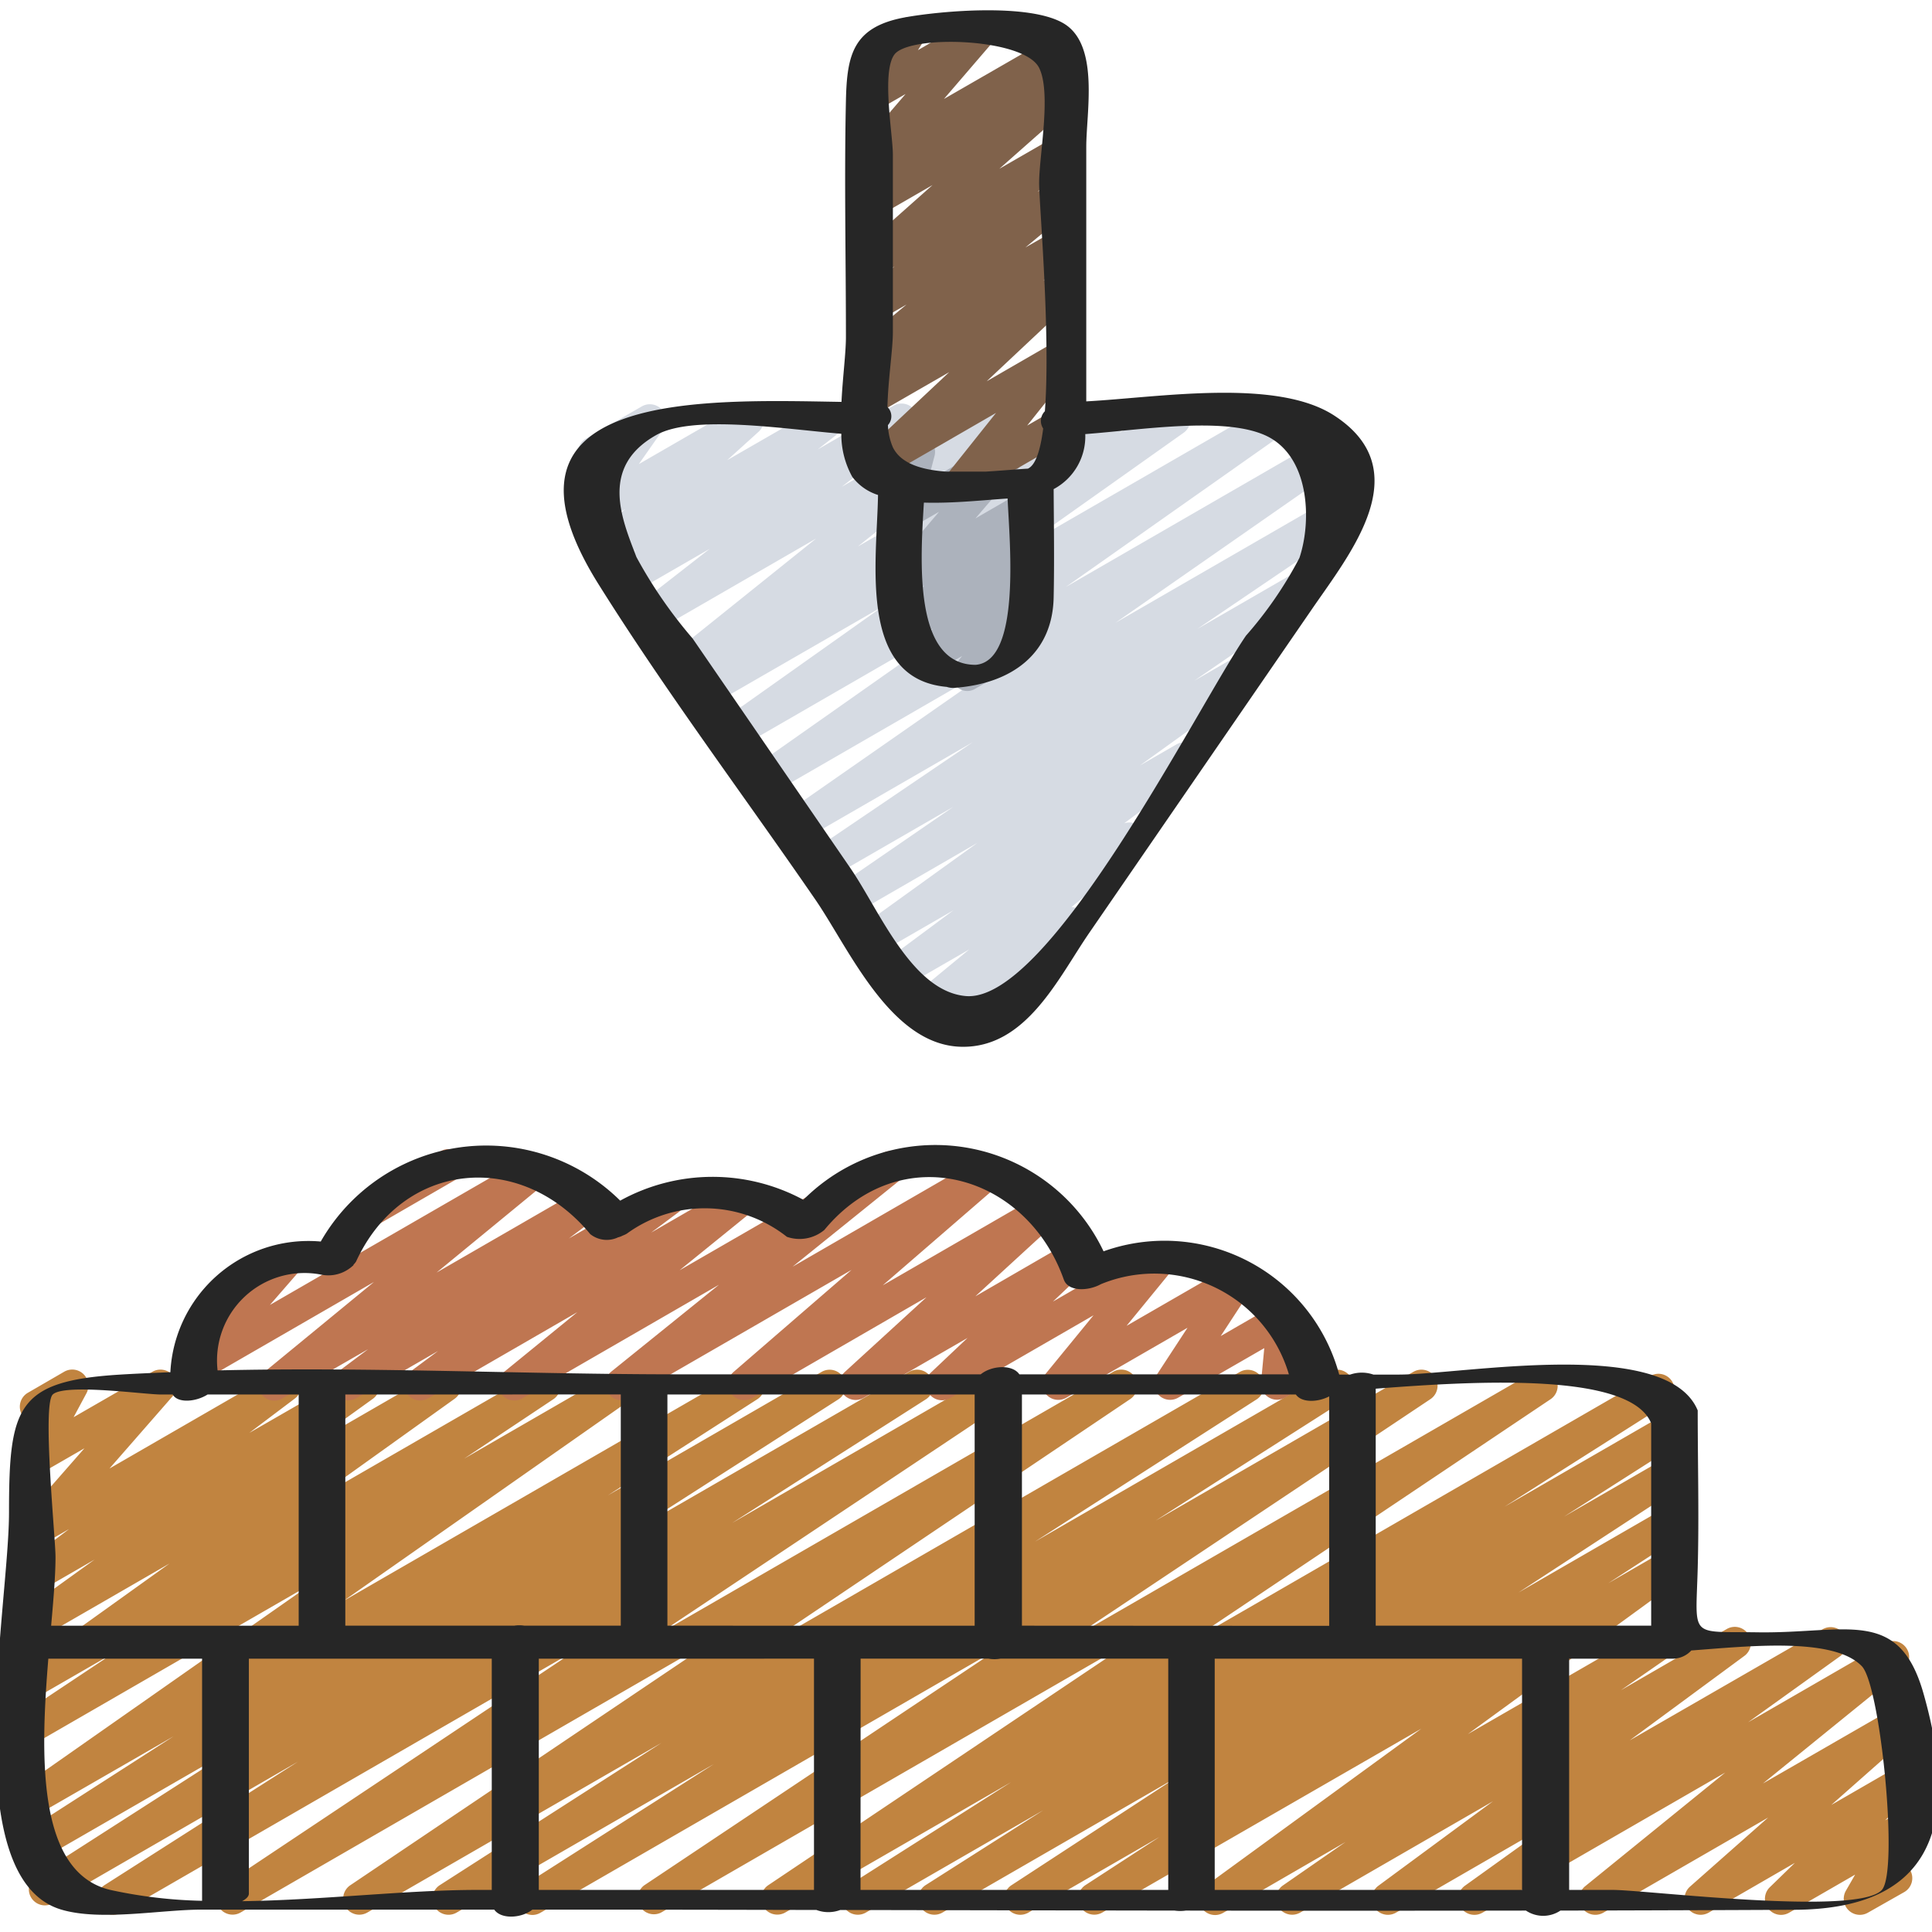 <!-- icon666.com - MILLIONS OF FREE VECTOR ICONS --><svg id="Icons" viewBox="0 0 60 60" xmlns="http://www.w3.org/2000/svg"><path d="m16.538 59.471a.5.5 0 0 1 -.268-.922l5.9-3.765-8 4.619a.5.5 0 0 1 -.52-.853l6.894-4.424-9.144 5.274a.5.5 0 0 1 -.529-.847l11.676-7.864-15.085 8.711a.5.5 0 0 1 -.527-.848l11-7.334-14.173 8.182a.5.5 0 0 1 -.519-.854l6.014-3.838-7.643 4.415a.5.5 0 0 1 -.514-.853l6.441-4.133-6.261 3.611a.5.5 0 0 1 -.52-.848l4.632-2.978-4.112 2.368a.5.5 0 0 1 -.537-.842l8.962-6.279-8.426 4.864a.5.5 0 0 1 -.527-.848l2.782-1.852-2.255 1.3a.5.5 0 0 1 -.541-.833l4.527-3.244-3.986 2.3a.5.5 0 0 1 -.542-.838l2.2-1.584-1.657.956a.5.5 0 0 1 -.551-.831l1.416-1.073-.865.5a.5.5 0 0 1 -.626-.761l1.968-2.247-1.342.773a.5.5 0 0 1 -.691-.667l.478-.9a.5.5 0 0 1 -.2-.931l1.127-.653a.5.5 0 0 1 .692.667l-.4.745 2.45-1.412a.5.5 0 0 1 .626.761l-1.962 2.245 5.207-3.006a.5.5 0 0 1 .552.831l-1.417 1.069 3.3-1.9a.5.5 0 0 1 .542.838l-2.193 1.58 4.19-2.419a.5.5 0 0 1 .541.839l-4.531 3.244 7.076-4.082a.5.5 0 0 1 .527.848l-2.781 1.852 4.676-2.7a.5.5 0 0 1 .537.841l-8.958 6.277 12.332-7.118a.5.5 0 0 1 .521.853l-4.646 2.988 6.649-3.841a.5.5 0 0 1 .52.853l-6.444 4.131 8.64-4.984a.5.5 0 0 1 .519.854l-6.02 3.842 8.135-4.7a.5.5 0 0 1 .527.848l-11 7.334 14.173-8.178a.5.5 0 0 1 .53.847l-11.674 7.859 15.086-8.706a.5.5 0 0 1 .519.853l-6.893 4.424 9.14-5.277a.5.5 0 0 1 .519.854l-5.91 3.77 8.009-4.624a.5.5 0 0 1 .528.848l-11.109 7.414 14.318-8.262a.5.5 0 0 1 .528.847l-11.435 7.669 14.514-8.379a.5.5 0 0 1 .519.855l-5.039 3.2 5-2.886a.5.5 0 0 1 .518.855l-3.669 2.339 3.155-1.821a.5.5 0 0 1 .523.852l-5.094 3.327 4.576-2.642a.5.5 0 0 1 .523.852l-2.31 1.5 1.793-1.035a.5.5 0 0 1 .545.837l-6.7 4.885 6.165-3.555a.5.5 0 0 1 .535.843l-1.943 1.347 3.286-1.9a.5.5 0 0 1 .547.835l-3.561 2.624 5.987-3.449a.5.5 0 0 1 .542.839l-2.854 2.048 4.25-2.454a.5.5 0 0 1 .565.822l-4.353 3.532 3.971-2.287a.5.5 0 0 1 .581.807l-2.429 2.147 1.848-1.067a.5.5 0 0 1 .6.791l-.775.754.177-.1a.5.5 0 0 1 .683.681l-.416.725a.5.5 0 0 1 .147.923l-1.127.639a.5.5 0 0 1 -.684-.682l.287-.5-2.049 1.182a.5.5 0 0 1 -.6-.791l.777-.756-2.678 1.547a.5.5 0 0 1 -.581-.807l2.429-2.147-5.118 2.954a.5.5 0 0 1 -.565-.821l4.35-3.53-7.539 4.351a.5.5 0 0 1 -.542-.839l2.855-2.048-5 2.887a.5.5 0 0 1 -.547-.835l3.56-2.624-5.992 3.459a.5.5 0 0 1 -.535-.843l1.949-1.352-3.8 2.2a.5.5 0 0 1 -.545-.837l6.7-4.883-9.917 5.715a.5.5 0 0 1 -.523-.851l2.306-1.5-4.075 2.351a.5.5 0 0 1 -.524-.851l5.109-3.337-7.256 4.188a.5.5 0 0 1 -.519-.854l3.657-2.328-5.516 3.182a.5.5 0 0 1 -.519-.854l5.036-3.2-7.024 4.054a.5.5 0 0 1 -.528-.847l11.438-7.675-14.763 8.522a.5.5 0 0 1 -.524-.845l11.108-7.417-14.32 8.262a.5.5 0 0 1 -.25.071z" fill="#c18440"></path><path d="m8.523 43.5a.5.5 0 0 1 -.317-.887l3.408-2.8-5.324 3.074a.5.5 0 0 1 -.627-.761l1.119-1.287a.5.5 0 0 1 -.182-.929l2.069-1.195a.5.5 0 0 1 .627.761l-.913 1.05 8.017-4.626a.5.5 0 0 1 .568.82l-3.409 2.8 4.487-2.59a.5.5 0 0 1 .667.157.5.5 0 0 1 -.116.675l-.932.7 2.86-1.65a.5.5 0 0 1 .548.834l-.852.633 2.6-1.5a.5.5 0 0 1 .566.821l-2.282 1.85 6.295-3.634a.5.5 0 0 1 .564.822l-3.349 2.7 5.884-3.4a.5.5 0 0 1 .577.811l-3.661 3.168 4.825-2.786a.5.5 0 0 1 .588.8l-2.538 2.328 2.937-1.7a.5.5 0 0 1 .593.8l-1.12 1.063 3.134-1.81a.5.5 0 0 1 .637.749l-1.484 1.813 3.213-1.853a.5.5 0 0 1 .669.706l-.958 1.465 1.687-.973a.5.5 0 0 1 .748.478l-.1 1.058.165-.095a.5.5 0 1 1 .5.865l-1 .578a.5.5 0 0 1 -.748-.478l.1-1.058-2.673 1.539a.5.5 0 0 1 -.669-.706l.958-1.465-3.766 2.174a.5.5 0 0 1 -.636-.749l1.483-1.812-4.441 2.564a.5.5 0 0 1 -.594-.8l1.123-1.062-3.224 1.86a.5.5 0 0 1 -.653-.137.5.5 0 0 1 .065-.665l2.536-2.32-5.412 3.129a.5.5 0 0 1 -.577-.811l3.662-3.168-6.9 3.982a.5.5 0 0 1 -.564-.821l3.348-2.7-6.107 3.527a.5.5 0 0 1 -.567-.82l2.275-1.856-4.63 2.675a.5.5 0 0 1 -.549-.834l.854-.635-2.549 1.471a.5.5 0 0 1 -.556-.827l.933-.7-2.66 1.529a.491.491 0 0 1 -.25.071z" fill="#bf7651"></path><path d="m11.371 38.165a.5.5 0 0 1 -.25-.933l2.543-1.468a.5.5 0 1 1 .5.865l-2.543 1.471a.494.494 0 0 1 -.25.065z" fill="#bf7651"></path><path d="m30 32.47a.5.5 0 0 1 -.356-.852l.653-.661-1.4.809a.5.5 0 0 1 -.568-.819l1.771-1.461-2.041 1.177a.5.5 0 0 1 -.548-.834l2.1-1.56-2.287 1.319a.5.5 0 0 1 -.542-.838l3.571-2.573-3.847 2.223a.5.5 0 0 1 -.533-.844l3.635-2.5-3.866 2.231a.5.5 0 0 1 -.53-.847l5-3.391-5.285 3.051a.5.5 0 0 1 -.536-.843l7.138-4.973-7.589 4.382a.5.5 0 0 1 -.538-.842l6.807-4.79-7.259 4.191a.5.5 0 0 1 -.539-.841l5.024-3.562-5.377 3.1a.5.5 0 0 1 -.529-.849l.016-.01-.057.033a.5.5 0 0 1 -.563-.823l4.42-3.548-4.911 2.835a.5.5 0 0 1 -.558-.827l2.165-1.689-2.39 1.379a.5.5 0 0 1 -.557-.827l.685-.535-.761.44a.5.5 0 0 1 -.586-.8l.985-.89-1.03.593a.5.5 0 0 1 -.659-.719l.795-1.137a.5.5 0 0 1 -.326-.927l1.735-1a.5.5 0 0 1 .659.72l-.751 1.072 3.142-1.813a.5.5 0 0 1 .586.8l-.983.89 2.934-1.69a.5.5 0 0 1 .557.827l-.681.531 2.354-1.358a.5.5 0 0 1 .558.827l-2.165 1.69 4.358-2.517a.5.5 0 0 1 .563.822l-4.421 3.55 7.575-4.372a.5.5 0 0 1 .528.848l-.02.013 1.493-.861a.5.5 0 0 1 .539.841l-5.022 3.559 7.624-4.4a.5.5 0 0 1 .538.841l-6.8 4.79 8.147-4.705a.5.5 0 0 1 .536.843l-7.139 4.973 7.018-4.052a.5.5 0 0 1 .531.847l-5.005 3.395 3.009-1.737a.5.5 0 0 1 .534.845l-3.637 2.5 1.337-.772a.5.5 0 0 1 .542.838l-3.57 2.568 1.131-.653a.5.5 0 0 1 .549.834l-2.168 1.614a.5.5 0 0 1 .476.861l-2.112 1.74a.5.5 0 0 1 .343.851l-1.623 1.644a.458.458 0 0 1 .083.107.5.5 0 0 1 -.182.683l-1.641.947a.49.49 0 0 1 -.256.068z" fill="#d6dbe3"></path><path d="m30.048 21.46a.5.5 0 0 1 -.389-.814l.221-.273-.88.507a.5.5 0 0 1 -.6-.78l.578-.581-.581.335a.5.5 0 0 1 -.6-.792l.913-.883-.428.246a.5.5 0 0 1 -.631-.757l1.513-1.774-.882.508a.5.5 0 0 1 -.733-.559l.278-1.064a.5.5 0 0 1 -.045-.889l.507-.292a.5.5 0 0 1 .734.56l-.205.781 2.36-1.363a.5.5 0 0 1 .631.757l-1.516 1.767 1.428-.825a.5.5 0 0 1 .6.792l-.914.885.317-.183a.5.5 0 0 1 .6.786l-.58.584a.5.5 0 0 1 .614.76l-.524.647a.5.5 0 0 1 .087.9l-1.624.938a.5.5 0 0 1 -.249.076z" fill="#acb2bc"></path><path d="m29.859 15.471a.5.5 0 0 1 -.39-.812l1.463-1.835-3.532 2.04a.5.5 0 0 1 -.591-.8l2.67-2.507-2.2 1.267a.5.5 0 0 1 -.563-.822l.887-.713-.325.187a.5.5 0 0 1 -.57-.818l1.445-1.2-.875.505a.5.5 0 0 1 -.565-.82l1.066-.868-.5.289a.5.5 0 0 1 -.582-.806l2.264-2.011-1.682.971a.5.5 0 0 1 -.563-.823l.743-.6-.18.1a.5.5 0 0 1 -.63-.757l1.475-1.719-.845.487a.5.5 0 0 1 -.675-.7l.351-.564a.5.5 0 0 1 -.274-.223.5.5 0 0 1 .183-.684l1.128-.635a.5.5 0 0 1 .675.7l-.159.257 1.652-.957a.5.5 0 0 1 .63.757l-1.475 1.716 3.3-1.9a.5.5 0 0 1 .564.822l-.743.6.288-.166a.5.5 0 0 1 .582.806l-2.27 2.007 1.685-.971a.5.5 0 0 1 .565.82l-1.066.867.5-.289a.5.5 0 0 1 .57.817l-1.445 1.2.875-.5a.5.5 0 0 1 .563.822l-.885.711.322-.185a.5.5 0 0 1 .591.8l-2.669 2.507 2.078-1.2a.5.5 0 0 1 .64.744l-1.46 1.831.823-.475a.5.5 0 0 1 .5.865l-3.112 1.8a.49.49 0 0 1 -.252.065z" fill="#80624b"></path><g fill="#262626"><path d="m54.579 50.693c-2.136-.032-1.914.207-1.855-1.991.044-1.629 0-3.266 0-4.9-.956-2.31-7.291-1.113-9.289-1.113h-.783a1.106 1.106 0 0 0 -.721 0h-.341a5.618 5.618 0 0 0 -7.318-3.828 5.784 5.784 0 0 0 -9.322-1.6 5.936 5.936 0 0 0 -5.689.026 5.918 5.918 0 0 0 -9.3 1.27 4.293 4.293 0 0 0 -4.67 4.059c-.53.021-1.06.042-1.588.075-3.174.2-3.423.988-3.423 4.277 0 2.954-1.661 11.362 1.626 12.337 1.225.363 3.091 0 4.351 0h9.092c.218.312.855.266 1.184 0q4.412 0 8.823.011a1.048 1.048 0 0 0 .739 0q5.193.011 10.384.019a1.209 1.209 0 0 0 .346 0q5.283.008 10.565 0a.961.961 0 0 0 1.07 0q3.643-.008 7.286-.025c3.979-.025 5.257-2.294 3.982-6.744-.768-2.666-2.396-1.831-5.149-1.873zm-3.3-6.5v6.294h-8.555v-7.36c3.189-.249 7.9-.507 8.552 1.067zm-32-.887v7.181h-2.991a1.047 1.047 0 0 0 -.321 0h-5.243v-7.18zm1.448 7.181v-7.18h9.542v7.181zm4.552 1.024v7.181h-8.546v-7.18zm1.448 0h3.973a1.028 1.028 0 0 0 .367 0h5.214v7.181h-9.557zm5.01-1.024v-7.18h8.382.125c.18.261.68.245 1.035.059v7.126zm-21.792-10.908a1.12 1.12 0 0 0 .929-.2c.024-.017.045-.036.067-.055s.02-.014.028-.024.011-.024.019-.035a.477.477 0 0 0 .07-.087c1.441-3.132 5.107-3.475 7.273-.851a.821.821 0 0 0 .863.1c.03-.008.058-.017.087-.027l.065-.031a.72.72 0 0 0 .122-.058 4.113 4.113 0 0 1 4.97.1 1.2 1.2 0 0 0 1.162-.213c2.368-2.868 6.274-1.741 7.437 1.539.136.384.762.361 1.152.144a4.356 4.356 0 0 1 5.838 2.8h-8.37c-.219-.321-.867-.273-1.2 0h-9.4c-4.728 0-9.545-.235-14.3-.122a2.717 2.717 0 0 1 3.188-2.98zm-8.306 3.728c.366-.347 2.857 0 3.342 0h.382c.157.277.719.233 1.085 0h2.828v7.181h-7.688c.073-.822.136-1.565.136-2.135 0-.594-.419-4.73-.085-5.046zm1.787 15.386c-2.281-.537-2.175-4.145-1.925-7.181h4.775v7.519a14.714 14.714 0 0 1 -2.85-.338zm11.392 0c-2.185 0-4.812.317-7.3.35.126-.067.211-.146.211-.237v-7.294h7.543v7.181zm22.906 0v-7.181h9.545v7.181zm20.719 0c-.74.823-7.336 0-8.357 0h-1.355v-7.181h3.2a.788.788 0 0 0 .594-.255c1.773-.132 4.428-.425 5.3.493.575.615 1.147 6.356.618 6.943z"></path><path d="m18.581 18.133c2.1 3.354 4.5 6.547 6.742 9.807 1.043 1.517 2.325 4.507 4.514 4.568 2.027.057 3.029-2.138 3.99-3.536l6.9-10.031c1.2-1.752 3.334-4.332.708-6.036-1.8-1.171-5.435-.563-7.7-.44 0-.1 0-.206 0-.314v-7.588c0-1.062.406-3.111-.656-3.807-1.039-.676-3.898-.416-4.995-.213-1.6.3-1.781 1.17-1.813 2.578-.054 2.447 0 4.9 0 7.348 0 .493-.1 1.247-.138 2.012-4.317-.072-11.313-.366-7.552 5.652zm20.688-4.624c1.405.61 1.478 2.647 1.086 3.817a12.245 12.245 0 0 1 -1.66 2.415c-1.495 2.181-6.095 11.429-8.707 11.192-1.676-.152-2.684-2.671-3.577-3.97l-4.9-7.133a14.346 14.346 0 0 1 -1.746-2.53c-.445-1.166-1.158-2.788.611-3.787 1.143-.646 3.973-.188 5.752-.042a2.724 2.724 0 0 0 .34 1.337 1.607 1.607 0 0 0 .8.564c-.035 2.078-.631 5.712 2.133 5.96a.672.672 0 0 0 .3.025c1.679-.136 2.984-1.022 3.021-2.8.024-1.121.006-2.245 0-3.367a1.854 1.854 0 0 0 .982-1.709c1.749-.131 4.256-.541 5.565.028zm-8.969 7.138c-1.936 0-1.717-3.225-1.608-5.038.915.028 1.887-.082 2.6-.127.058 1.337.427 5.05-.992 5.165zm-2.523-18.954c.464-.624 4.031-.519 4.494.415.387.778 0 2.721 0 3.574 0 .666.36 4.684.179 7.089a.426.426 0 0 0 -.053.537c-.086.675-.236 1.141-.476 1.246-.374.022-.832.064-1.321.093h-1.208c-.751-.053-1.407-.239-1.663-.755a1.955 1.955 0 0 1 -.154-.69.405.405 0 0 0 -.015-.563c.019-.833.169-1.791.169-2.321v-5.518c0-.615-.357-2.564.048-3.107z"></path></g></svg>